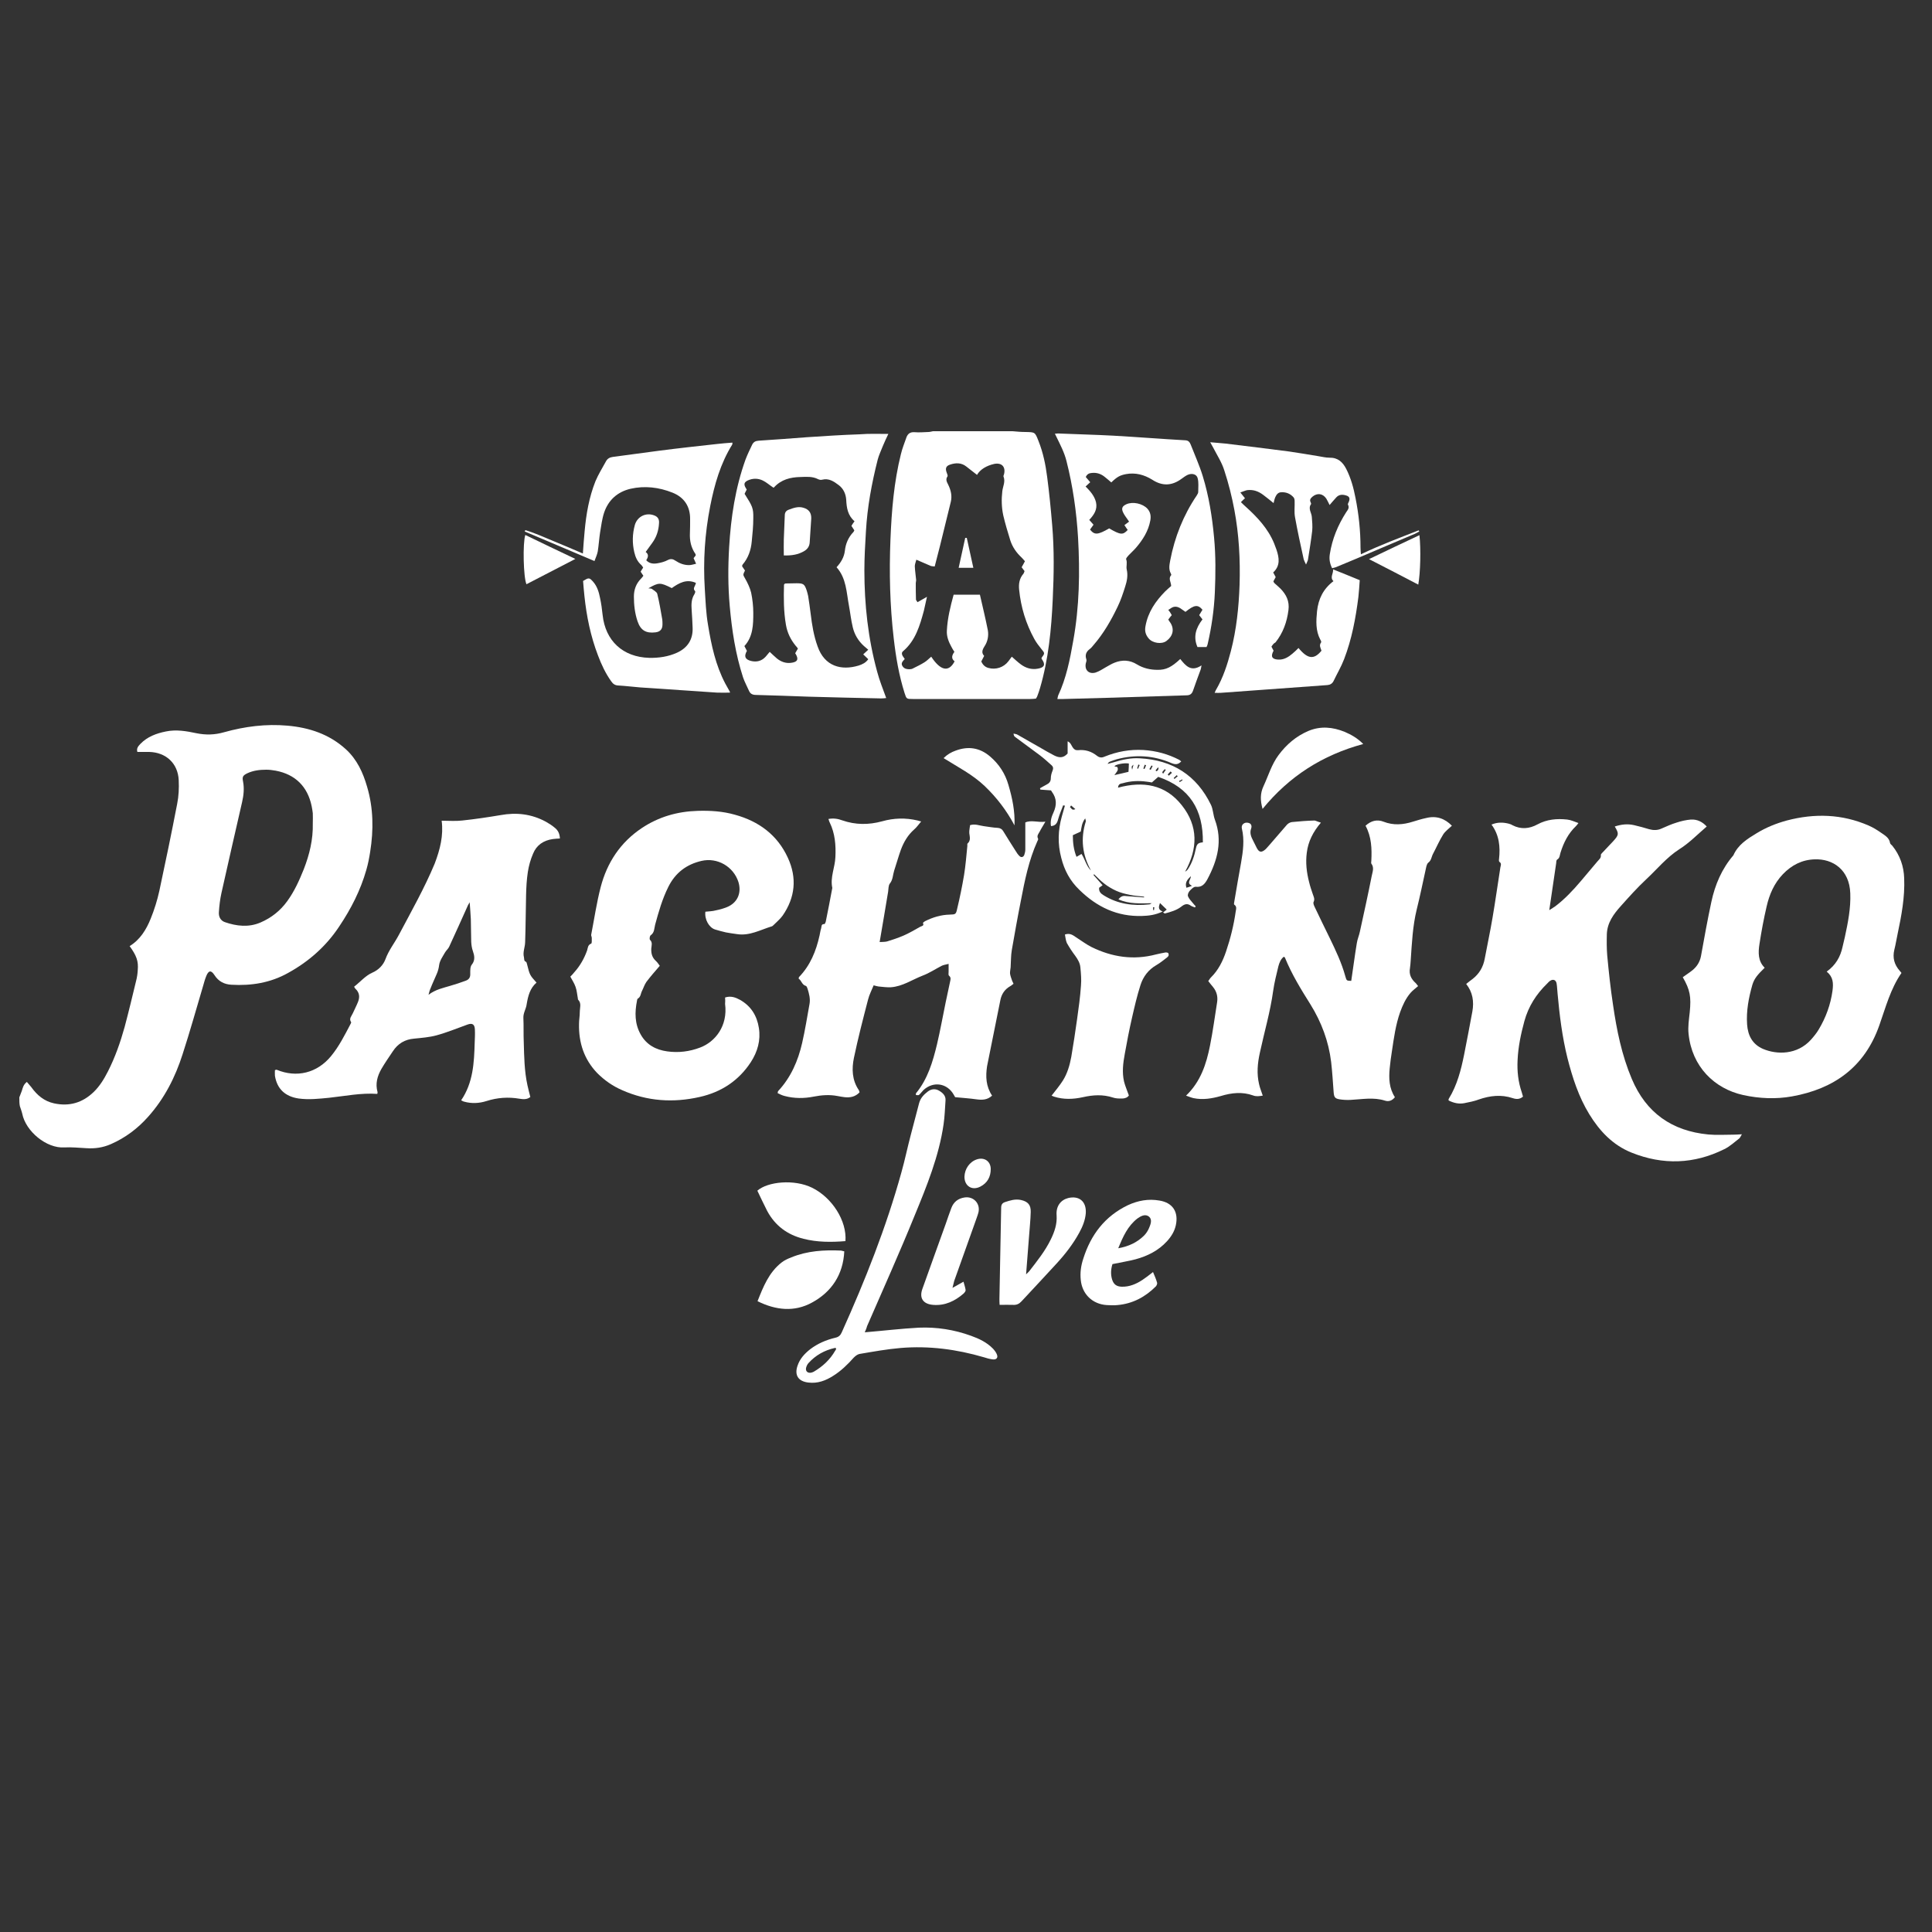 <?xml version="1.0" encoding="UTF-8"?> <svg xmlns="http://www.w3.org/2000/svg" xmlns:xlink="http://www.w3.org/1999/xlink" version="1.1" id="Layer_1" x="0px" y="0px" viewBox="0 0 1000 1000" style="enable-background:new 0 0 1000 1000;" xml:space="preserve"><rect x="0" y="0" width="1000" height="1000" fill="#333333" stroke="none"/> <path style="fill:#FFFFFF;" d="M10,568c0.4-1.1,0.9-2.3,1.3-3.4c0.5-1.6,0.8-3.2,2.6-4.6c0.8,1,1.6,1.8,2.3,2.7 c3,4.2,6.7,7.3,11.8,8.4c7.9,1.7,14.7-0.3,20.5-5.9c3.2-3.1,5.4-6.8,7.4-10.7c3.7-7.3,6.4-15,8.6-22.9c2.1-7.9,4-15.8,5.9-23.7 c0.5-1.9,0.8-3.8,0.9-5.8c0.4-4.6-0.6-7.4-4.2-12.4c5.4-3.3,8.6-8.5,10.9-14.2c1.9-4.7,3.4-9.5,4.5-14.5c3.2-14.9,6.3-29.9,9.2-44.9 c0.8-4,1-8.2,0.8-12.3c-0.4-8.7-6.6-14.4-15.3-14.6c-2,0-4.1,0-6.1,0c-0.6-2,0.6-3.1,1.6-4.2c3.6-3.7,8.2-5.4,13.2-6.4 c5.3-1.1,10.5-0.2,15.7,0.9c4.9,1,9.5,0.9,14.4-0.5c10.7-3,21.7-4.4,32.8-3.4c11.3,1,21.6,4.4,30.2,12.2c5.8,5.3,8.9,12.1,11,19.4 c3.3,11.1,3.4,22.4,1.6,33.7c-0.5,3.2-1.1,6.3-2,9.4c-3,10.5-7.9,20.1-14,29.2c-6.8,10.3-15.8,18.2-26.5,24.1 c-9.1,5.1-19,6.7-29.3,6.1c-3.7-0.2-6.7-1.7-8.8-5c-1.7-2.6-3-2.5-4.2,0.4c-0.7,1.7-1.2,3.5-1.7,5.3c-3.5,11.8-6.8,23.6-10.6,35.3 c-3.8,11.9-9.4,22.9-17.8,32.3c-5.4,6.1-11.8,10.9-19.3,14.2c-4.1,1.8-8.3,2.4-12.7,2.1c-3.8-0.2-7.6-0.6-11.4-0.4 c-9.2,0.6-20-8.3-21.8-17.5c-0.3-1.3-0.8-2.5-1.2-3.8C10,571.3,10,569.7,10,568z M161.9,426.2c0-1.8,0.1-3.5,0-5.3 c-0.1-1.2-0.4-2.5-0.6-3.7c-2.1-10.1-8.5-16.4-18.6-18.3c-1.6-0.3-3.3-0.5-4.9-0.5c-3.4,0-6.8,0.4-9.9,1.9c-2.2,1.1-2.6,1.8-2.1,4.2 c0.7,3.6,0.3,7.2-0.5,10.7c-3.6,15.7-7.2,31.4-10.7,47.1c-0.7,3.2-1.1,6.5-1.3,9.8c-0.2,2.3,0.8,4.4,3.1,5.2 c6.1,2.1,12.3,2.8,18.4,0.2c5.6-2.4,10.3-6.1,13.9-11.1c3.7-5.1,6.2-10.7,8.5-16.4C160.2,442.3,162.1,434.5,161.9,426.2z"></path> <path style="fill:#FFFFFF;" d="M524.1,223.2c2.2,0.2,4.5,0.4,6.7,0.4c4.9,0.1,4.9,0,6.7,4.6c2.4,6,3.7,12.3,4.5,18.6 c1.1,8.3,1.9,16.6,2.6,24.9c1.1,12.8,0.9,25.6,0.3,38.4c-0.7,15.6-2.2,31.1-6.6,46.1c-0.4,1.4-0.9,2.8-1.4,4.1 c-0.1,0.4-0.4,0.7-0.7,1.3c-0.9,0.1-2,0.2-3,0.2c-20.2,0-40.5,0-60.7,0c-3.3,0-3.3,0-4.3-3.1c-2.9-9.2-4.5-18.6-5.6-28.2 c-2-17.1-2.4-34.2-1.7-51.3c0.6-14.9,1.8-29.7,5.4-44.1c0.7-3,1.9-5.9,2.9-8.8c0.7-1.8,1.9-2.7,4-2.6c2.5,0.2,5,0,7.4-0.1 c0.8,0,1.6-0.3,2.3-0.4C496.9,223.2,510.5,223.2,524.1,223.2z M505.7,245.8c-1.9-1.5-3.7-2.9-5.5-4.3c-2.6-2.1-5.6-2-8.5-1 c-2.1,0.7-2.5,2-1.7,4.1c0.2,0.6,0.7,1.6,0.4,2c-1.1,1.6-0.3,2.9,0.4,4.3c1.4,2.9,2.1,5.8,1.3,9c-1.9,7.6-3.7,15.2-5.6,22.8 c-0.9,3.5-1.8,6.9-2.7,10.5c-0.9-0.1-1.6-0.1-2.1-0.3c-2.4-1-4.7-2-7.4-3.2c-0.3,1.2-0.8,2.3-0.8,3.4c0.1,2.4,0.5,4.8,0.7,7.2 c0,0.5-0.2,1-0.2,1.5c0,2.8,0,5.7,0.1,8.5c0,0.4,0.5,0.8,0.8,1.4c1.5-0.9,2.9-1.7,4.9-2.8c-0.6,2.8-1.1,5-1.6,7.2 c-2.1,7.7-4.3,15.4-10.7,20.9c-0.9,0.7-0.8,1.6-0.3,2.5c0.3,0.5,0.7,1,1.1,1.6c-0.9,1.1-2.3,2.1-1.1,3.8c0.9,1.3,2.2,1.5,3.5,1.5 c0.6,0,1.3-0.1,1.8-0.4c2-1,4.1-2,6-3.2c1.3-0.8,2.3-1.9,3.5-2.9c4.8,7.3,9.1,8.2,12.1,2.4c-1.9-1.4-1.4-3.2-0.1-4.9 c-0.6-0.9-1.1-1.7-1.5-2.5c-1.5-2.7-2.6-5.5-2.4-8.5c0.3-6.3,1.8-12.4,3.5-18.6c4.5,0,8.9,0,13.6,0c1.4,6.2,2.9,12.3,4.1,18.4 c0.5,2.9-0.1,5.9-1.7,8.3c-1.2,1.9-1.7,3.4-0.2,5c-0.6,1.2-1.1,2.1-1.5,2.9c0.8,1.7,1.9,2.8,3.6,3.3c3.9,1.1,8-0.2,10.5-3.5 c0.6-0.8,1.2-1.6,1.7-2.3c1.7,1.5,3.1,2.8,4.7,4c2.6,1.9,5.5,2.8,8.8,2.2c3.4-0.6,4.1-2.1,2-5c-0.1-0.1-0.1-0.4-0.1-0.6 c1.8-2.4,1.7-2.4-0.1-4.6c-1.3-1.6-2.6-3.3-3.6-5.1c-4.4-8-7-16.5-7.9-25.6c-0.3-2.9,0.1-5.8,2.2-8.2c0.3-0.4,0.4-0.9,0.6-1.4 c-0.6-0.7-1-1.4-1.5-2c0.6-1,1.1-2,1.7-3.1c-0.6-0.7-1.1-1.3-1.7-1.9c-2.7-2.5-4.8-5.5-5.9-9c-1.3-4.2-2.6-8.5-3.6-12.8 c-0.9-4.1-1-8.4-0.5-12.6c0.3-2.5,1.7-4.9,0.6-7.6c-0.1-0.3,0.2-0.8,0.3-1.2c0.9-3.8-1.2-6-5-5.3C510.6,241,507.3,243,505.7,245.8z"></path> <path style="fill:#FFFFFF;" d="M772,426.8c3.1-1.3,5.9-1.2,8.8-0.5c0.7,0.2,1.4,0.4,2,0.8c4.4,2.3,8.8,1.9,13-0.4 c4.8-2.6,10-3.1,15.4-2.5c1.9,0.2,3.7,1.1,5.8,1.8c-0.6,0.8-0.9,1.2-1.3,1.6c-4,3.8-6.4,8.6-8,13.8c-0.4,1.2-0.3,2.7-1.7,3.5 c-0.4,0.2-0.5,1.1-0.5,1.7c-1.2,7.9-2.3,15.9-3.6,24.5c1.3-0.9,2.3-1.4,3.1-2c5-3.8,9.2-8.3,13.2-13c2.9-3.4,5.7-6.8,8.6-10.2 c0.8-1,2-1.7,1.8-3.4c0-0.5,0.8-1.1,1.3-1.7c1.7-1.8,3.4-3.6,5.1-5.4c3-3.3,3-3.9,0.8-7.6c3.3-1.1,6.6-1.5,10-0.7 c2.6,0.6,5.2,1.3,7.8,2.1c2.2,0.6,4.3,0.6,6.3-0.3c2.6-1.1,5.1-2.3,7.8-3.1c2.4-0.8,5-1.4,7.5-1.6c3.4-0.2,6.1,1.3,8.2,3.6 c-4.7,4-9,8.5-14.1,11.7c-6.7,4.3-11.6,10.4-17.3,15.7c-4.6,4.3-8.8,9-13,13.7c-3.8,4.2-7.1,8.7-7.3,14.6c-0.1,3.7-0.1,7.5,0.2,11.1 c0.8,8.5,1.7,17,3,25.5c1.9,13.1,4.5,26,9.7,38.3c7.4,17.6,20.8,27,39.6,28.8c4.3,0.4,8.6,0.1,13,0.1c1.3,0,2.6-0.1,4.4-0.2 c-0.6,1-0.9,1.7-1.3,2.1c-2.5,1.9-4.9,4.2-7.8,5.6c-15.7,7.8-31.8,8.3-48,1.8c-9.7-3.9-16.5-11.1-21.9-19.9 c-5.5-9-8.7-18.9-11.3-29.1c-2.7-10.9-4.1-22.1-5.1-33.3c-0.2-1.7-0.2-3.5-0.5-5.2c-0.3-1.9-1.8-2.5-3.4-1.4 c-0.5,0.3-0.9,0.8-1.4,1.3c-5.7,5.5-9.8,11.9-11.9,19.6c-1.8,6.6-3.2,13.3-3.5,20.1c-0.3,5.7,0.3,11.3,2.2,16.8 c0.2,0.7,0.4,1.4,0.6,2.1c-1.7,1.5-3.5,1.4-5.3,0.8c-6-2-11.8-1.3-17.6,0.7c-2.4,0.9-5,1.4-7.5,1.9c-2.7,0.5-5.3,0-8.1-1.4 c0-0.3-0.1-0.6,0.1-0.9c4.3-7,6.3-14.8,7.9-22.7c1.5-7.5,2.9-15,4.3-22.5c0.9-5.1,0.2-9.9-3.2-14.2c1.1-0.9,2.2-1.8,3.2-2.5 c3.5-2.7,5.6-6.2,6.4-10.6c1.3-7,2.8-13.9,4-21c1.5-8.7,2.7-17.5,4.1-26.3c0.2-1,0.7-2-0.5-2.8c-0.3-0.2-0.3-1-0.2-1.5 C776.6,438.3,776,432.2,772,426.8z"></path> <path style="fill:#FFFFFF;" d="M683.7,425.8c-4.1,4.8-6.6,9.8-7.3,15.5c-0.7,5.2-0.1,10.3,1.2,15.3c0.5,2.1,1.2,4.2,1.9,6.2 c0.4,1.3,1.2,2.5,0.4,4.1c-0.3,0.6,0.2,1.8,0.6,2.6c2.5,5.3,5.1,10.6,7.7,15.9c3.1,6.4,6.2,12.9,8.1,19.8c0.7,2.5,0.7,2.4,3.1,2.5 c1-6.5,1.8-13.1,2.9-19.6c0.3-2,1.2-4,1.6-6c2.1-9.6,4.2-19.1,6.1-28.7c0.4-2.1,1.4-4.3-0.2-6.4c-0.2-0.3,0-1,0-1.5 c0.3-6.2,0.1-12.4-3-18.1c2.8-2.6,6-3.4,9.3-2.1c5.1,2,10.1,1.6,15.2,0c2.3-0.7,4.5-1.4,6.9-1.9c5.2-1.3,9.6,0.2,13.3,4 c-1.6,1.5-3.4,2.8-4.5,4.5c-2,3.2-3.5,6.7-5.3,10.1c-0.8,1.5-0.8,3.3-2.4,4.5c-0.9,0.7-1.1,2.4-1.4,3.7c-1.5,6.8-2.9,13.7-4.6,20.5 c-2.1,8.6-2.5,17.3-3.1,26.1c-0.1,1.4-0.2,2.9-0.4,4.3c-0.6,3.2,0.6,5.6,2.9,7.7c0.4,0.3,0.6,0.8,1.3,1.6c-1.3,1.2-2.8,2.2-3.9,3.5 c-2.5,2.9-4.1,6.4-5.4,10c-2.3,6.5-3.2,13.2-4.2,19.9c-0.5,3.1-0.9,6.1-1.2,9.2c-0.5,5.2-0.3,10.3,2.7,14.9 c-1.4,1.8-3.2,2.4-5.1,1.8c-5.9-1.9-11.9-0.7-17.8-0.4c-1.9,0.1-3.9,0-5.8-0.3c-2.3-0.4-2.8-1.1-3-3.6c-0.4-5.2-0.7-10.5-1.3-15.7 c-1.3-10.7-5-20.6-10.7-29.8c-4.9-7.8-9.7-15.6-13.2-24.2c-0.1-0.2-0.3-0.3-0.6-0.5c-1.6,1.2-2.3,3.1-2.8,4.9 c-1,4.2-2.1,8.4-2.7,12.7c-1.5,10.9-4.6,21.4-6.9,32.1c-1.2,5.4-1.7,10.8-0.4,16.3c0.4,1.9,1.2,3.7,1.9,5.9 c-0.9,0.1-1.8,0.3-2.6,0.3c-0.8,0-1.7-0.1-2.4-0.4c-5.6-2-11.1-1.4-16.7,0.3c-4.6,1.3-9.3,2.1-14.1,1.1c-1.3-0.3-2.5-0.8-3.9-1.3 c7.6-7.3,10.5-16.4,12.4-25.9c1.5-7.5,2.5-15.1,3.7-22.6c0.4-2.9-0.3-5.5-2.2-7.8c-0.8-1-1.6-1.9-2.4-3c0.5-0.6,0.8-1.3,1.3-1.8 c3.9-3.8,6.2-8.5,7.9-13.5c2.3-6.8,4-13.7,5-20.7c0.2-1.3,0.7-2.6-0.8-3.6c-0.2-0.1,0-1.2,0.1-1.7c1.1-6.7,2.3-13.4,3.5-20.1 c1-5.8,1.8-11.7,0.4-17.5c-0.3-1.4,0.3-2.3,1.2-2.8c0.7-0.4,1.9-0.4,2.7,0c1,0.4,1.3,1.6,0.9,2.7c-0.9,2.4,0,4.4,1.1,6.5 c0.6,1.2,1.2,2.4,1.8,3.6c1.2,2.3,2.4,2.5,4.4,0.8c0.8-0.7,1.5-1.7,2.3-2.5c3-3.4,5.9-6.9,8.9-10.3c0.6-0.7,1.7-1.3,2.6-1.4 c3.9-0.4,7.8-0.7,11.7-0.8C680.8,424.7,682,425.3,683.7,425.8z"></path> <path style="fill:#FFFFFF;" d="M513.5,567.1c-2.5,2.3-5.2,2.3-8.2,1.9c-3.4-0.5-6.9-0.7-10.9-1.1c0,0-0.4-0.6-0.7-1.2 c-3.4-6.1-10.6-7.2-15.7-2.5c-0.8,0.8-1.5,1.8-2.3,2.5c-0.3,0.3-1,0.1-1.6,0.1c0-0.5-0.1-0.7,0-0.9c6.1-7.4,8.7-16.3,10.9-25.4 c1.7-7.2,3-14.6,4.5-21.8c0.7-3.4,1.5-6.9,2.2-10.3c0.2-1.2,0.8-2.3-0.5-3.4c-0.4-0.3-0.2-1.4-0.2-2.1c0-1.2,0-2.4,0-4 c-1.5,0.4-2.6,0.5-3.6,1c-3.3,1.7-6.4,3.8-9.9,5.1c-5.4,2.1-10.4,5.6-16.4,6c-2.1,0.1-4.3-0.2-6.4-0.4c-0.7-0.1-1.4-0.3-2.5-0.6 c-1,2.5-2.3,4.9-2.9,7.4c-2.6,10-5.2,20-7.3,30.1c-1.2,5.7-1,11.6,2.5,16.7c0.2,0.3,0.3,0.7,0.4,1.2c-2.2,2.3-4.8,2.8-7.7,2.5 c-1.2-0.1-2.4-0.4-3.7-0.6c-4.1-0.8-8.2-0.5-12.3,0.3c-5,1-10.1,1-15-0.3c-1.3-0.3-2.5-0.9-3.7-1.5c0.1-0.5,0.1-0.9,0.3-1.1 c6.6-7.1,10.3-15.7,12.4-24.9c1.5-6.6,2.6-13.4,3.8-20.1c0.5-2.7-0.2-5.3-1-7.9c-0.2-0.6-0.5-1.4-0.9-1.5c-2.1-0.6-2.2-2.8-3.7-3.7 c0.1-0.4,0-0.6,0.1-0.8c5.9-6.1,8.9-13.5,10.7-21.6c0.3-1.2,0.4-2.5,0.8-3.6c0.3-0.9-0.1-2.4,1.7-2.3c0.2,0,0.6-0.8,0.7-1.2 c1.2-5.8,2.3-11.7,3.4-17.5c-1.2-5.5,1.4-10.6,1.6-16c0.3-6.2-0.2-12.2-2.9-17.8c-0.3-0.5-0.4-1.1-0.7-1.9c2.6-0.5,5-0.1,7.1,0.7 c6.9,2.4,13.7,2.4,20.7,0.5c6-1.7,12.2-1.9,18.4-0.4c0.5,0.1,0.9,0.3,1.8,0.5c-1.4,1.6-2.3,3-3.6,4.1c-3.3,2.9-5.4,6.5-6.9,10.5 c-1.3,3.6-2.3,7.3-3.5,10.9c-0.7,2.2-0.6,4.6-2.2,6.6c-0.8,1-0.7,2.8-0.9,4.2c-1.4,8.6-2.9,17.2-4.4,26.1c1.2-0.1,2.5,0,3.8-0.3 c3-0.9,5.9-1.9,8.7-3.1c2.9-1.3,5.7-2.9,8.5-4.5c0.7-0.4,2.2-0.4,1.4-2c0-0.1,0.7-0.7,1.1-0.9c4-2,8.2-3.3,12.8-3.4 c2.9-0.1,3.2-0.1,3.8-2.9c1.4-5.8,2.6-11.7,3.6-17.6c0.8-5,1.2-10,1.7-15.1c0-0.4-0.1-1,0.1-1.2c1.8-1.6,1.1-3.5,0.9-5.4 c-0.1-1.4,0.3-2.8,0.4-4.1c2.6-0.8,4.8,0.2,7,0.5c2.4,0.3,4.9,0.8,7.3,0.9c1.3,0.1,2.2,0.6,2.8,1.6c2.1,3.4,4.2,6.8,6.4,10.2 c0.6,1,1.3,2.1,2.2,2.9c0.9,0.8,2,0.4,2.4-0.8c0.3-0.9,0.5-1.8,0.5-2.7c0-4.6,0-9.2,0-14c3.1-1.4,6.4,0.1,10.4-0.4 c-1.2,2.1-2.2,3.6-3,5.2c-0.6,1.1-1.6,2.1-0.8,3.6c0.2,0.3-0.2,1-0.4,1.4c-4.4,9.8-6.5,20.2-8.5,30.7c-1.7,8.5-3.2,17-4.7,25.6 c-0.5,2.9-0.4,6-0.6,8.9c-0.1,1.1-0.4,2.2-0.3,3.3c0.2,1.3,0.7,2.5,1.1,3.7c0.2,0.5,0.4,0.9,0.7,1.5c-0.7,0.5-1.2,1-1.8,1.3 c-2.8,1.6-4.4,4.1-5,7.1c-2.3,11.4-4.6,22.9-6.9,34.3C510.1,557.2,510.3,562.3,513.5,567.1z"></path> <path style="fill:#FFFFFF;" d="M228.6,424.8c3.8,0,7.2,0.3,10.6-0.1c6.7-0.7,13.3-1.7,19.9-2.8c8.2-1.5,16-0.6,23.4,3.4 c1.6,0.9,3.2,1.9,4.6,3.1c1.7,1.3,2.6,3.1,2.7,5.6c-1.3,0.1-2.5,0.1-3.7,0.3c-4.8,0.7-8.4,3.1-10.2,7.6c-1.3,3-2.2,6.2-2.7,9.5 c-0.6,3.9-0.8,7.8-0.9,11.7c-0.2,8.3-0.2,16.5-0.5,24.8c-0.1,2.5-1.3,5-0.6,7.6c0.2,0.9-0.1,1.9,1,2.3c0.3,0.1,0.5,0.8,0.6,1.3 c1.4,5.6,1.4,5.6,4.9,9.5c-3.4,2.9-4.4,7-5.1,11.2c-0.3,2.4-1.8,4.5-1.7,7c0.2,4.2,0,8.5,0.2,12.7c0.2,7.4,0.3,14.9,1.9,22.2 c0.4,2,1,4,1.5,6.1c-1.7,1.4-3.7,1.2-5.6,0.9c-5.8-1-11.5-0.6-17.1,1.2c-3.8,1.2-7.7,1.4-11.6,0.3c-0.5-0.1-0.9-0.4-1.5-0.7 c6.2-9.1,6.7-19.4,7-29.8c0.1-2.3,0.2-4.5,0.1-6.8c-0.1-2.7-1.3-3.5-3.8-2.6c-5.3,1.9-10.6,4.1-16.1,5.6c-3.7,1-7.7,1.3-11.6,1.7 c-4.8,0.4-8.4,2.6-11,6.6c-2,3-4.1,6-5.9,9.1c-2.1,3.7-3.2,7.6-2,11.9c0.1,0.3-0.1,0.6-0.1,1c-8.4-0.6-16.6,1.1-24.9,2 c-5.2,0.5-10.4,1.1-15.7,0.4c-7-1-11.3-4.9-12.4-11.8c-0.1-1,0-2,0-2.9c0.5-0.1,0.8-0.3,0.9-0.2c10.4,4.3,20.9,1.7,28.1-7 c4.2-5.1,7.1-10.9,10.1-16.6c0.2-0.4,0.5-0.9,0.3-1.1c-1.2-1.8,0.3-3.1,0.9-4.5c0.9-2,1.9-3.9,2.7-5.9c1-2.5,0.8-4.8-1.3-6.8 c-0.4-0.3-0.5-0.8-0.7-1.1c3.2-2.5,5.9-5.7,9.3-7.2c3.5-1.5,5.8-4.1,6.9-7c1.7-4.7,4.8-8.5,7-12.7c6.4-12.1,13.2-24.1,18.5-36.8 C227.8,439.6,229.6,432.5,228.6,424.8z M221.8,514.9c3.7-2.8,7.5-3.5,11.1-4.6c2.8-0.8,5.5-1.7,8.2-2.7c1.6-0.6,2.4-1.7,2.3-3.6 c0-1.6-0.1-3.6,0.8-4.7c1.9-2.3,1.3-4.9,0.6-6.9c-0.6-1.7-0.8-3.2-0.9-4.9c-0.1-3.9-0.1-7.8-0.2-11.8c-0.1-2.7-0.4-5.4-0.6-8.7 c-0.5,1-0.8,1.3-0.9,1.6c-3.2,7.1-6.4,14.3-9.7,21.4c-0.5,1.1-1.5,1.9-2.1,2.9c-1.2,2.1-2.8,4.3-3.1,6.6c-0.2,1.6-0.6,3.1-1.2,4.5 c-1.1,2.6-2.3,5.1-3.3,7.7C222.4,512.5,222.2,513.4,221.8,514.9z"></path> <path style="fill:#FFFFFF;" d="M871,505.8c1.6-1.2,3.4-2.3,5-3.6c2.3-1.9,3.8-4.2,4.4-7.2c1.7-9.4,3.4-18.9,5.4-28.2 c1.9-8.9,5.4-17.1,11.4-24.1c2.4-5.5,7.2-8.5,12-11.4c4.9-3,10.1-5.1,15.6-6.6c14.4-3.8,28.6-3.4,42.4,2.6c2.3,1,4.4,2.3,6.4,3.7 c2,1.4,4.3,2.6,4.7,5.4c0.1,0.5,0.8,0.9,1.2,1.4c3.9,4.9,5.9,10.5,6.1,16.8c0.4,9.8-1.4,19.3-3.4,28.8c-0.6,2.7-1,5.5-1.7,8.2 c-1,4.2,0,7.7,2.8,10.9c0.3,0.3,0.5,0.6,0.9,1.1c-5.7,8.2-8.2,17.9-11.5,27.2c-7.6,21.5-23.4,32.8-45.2,36.7 c-8.4,1.5-16.9,1.1-25.2-0.7c-15-3.3-26.6-14.8-28.3-31.7c-0.4-3.6,0.2-7.4,0.6-11.1C875.4,515.9,874.8,512.4,871,505.8z M945.5,502.9c4.7-3.4,7.1-7.7,8.2-12.8c0.4-1.7,0.8-3.4,1.2-5.1c1.6-7.5,3.1-14.9,2.8-22.6c-0.4-12.2-9-18-18.5-17.6 c-6.5,0.2-11.9,3-16.4,7.7c-4.5,4.7-7,10.5-8.4,16.7c-1.5,6.4-2.7,12.9-3.7,19.4c-0.7,4.4-0.8,8.9,2.7,12.3 c-3.8,3.7-5.4,5.6-6.4,8.9c-1.9,6.7-3.2,13.5-2.7,20.5c0.4,5.6,2.7,10.2,8.2,12.6c7.3,3.1,17.7,3.1,24.8-4.7c1.5-1.7,3-3.5,4.1-5.4 c3.7-6.2,6.1-12.8,7.1-20C949,508.9,948.9,505.7,945.5,502.9z"></path> <path style="fill:#FFFFFF;" d="M375.3,516.3c3-1,5.5,0,7.7,1.2c5.7,3.2,8.8,8.2,9.8,14.6c1,6.4-0.7,12.3-4.2,17.7 c-6.3,9.6-15.3,15.5-26.5,18c-13.7,3.1-27.1,2.2-40-3.5c-4.9-2.1-9.2-5.1-13-8.9c-6.8-7.1-9.6-15.7-9.4-25.4c0-2.1,0.4-4.1,0.4-6.2 c0-2.2,1-4.5-0.9-6.4c-0.1-0.1-0.1-0.4-0.1-0.6c-0.4-2-0.5-4.1-1.2-6c-0.6-1.8-1.7-3.4-2.7-5.3c0.7-0.7,1.4-1.4,2-2.2 c3-3.3,5.2-7.2,6.7-11.4c0.4-1.3,0.3-2.8,2.1-3.5c0.4-0.1,0.3-1.9,0.3-2.9c0-0.6-0.4-1.2-0.3-1.7c1.6-8.2,2.8-16.5,4.9-24.6 c3.3-12.7,10.2-23.2,21.3-30.6c8.7-5.8,18.4-8.6,28.9-8.9c6.5-0.2,13,0.2,19.3,2c12.4,3.4,22,10.5,27.4,22.3 c4.8,10.4,3.8,20.5-2.7,29.9c-1.3,1.8-3.1,3.3-4.7,4.9c-0.3,0.3-0.6,0.6-1,0.7c-5.9,1.8-11.4,5-17.9,4c-1.9-0.3-3.9-0.5-5.8-0.9 c-1.9-0.4-3.8-1-5.6-1.5c-3.1-1-5.5-5.2-5-9.2c1.8-0.2,3.6-0.2,5.4-0.7c2.3-0.5,4.7-1.1,6.7-2.1c4.9-2.5,6.6-7.4,5-12.6 c-2.6-8-10.9-12.8-19.1-10.9c-7.8,1.8-13.6,6.2-17.2,13.5c-3.1,6.2-5,12.9-6.8,19.5c-0.5,1.9-0.3,4.1-2.3,5.5 c-0.5,0.3-0.7,1.9-0.4,2.3c1.5,1.4,0.8,3.1,0.7,4.6c-0.1,2.5,0.4,4.6,2.4,6.4c0.9,0.8,1.5,1.9,2,2.5c-2.5,2.9-4.8,5.5-6.9,8.3 c-1,1.4-1.5,3.1-2.3,4.7c-0.7,1.3-0.6,3.1-2.2,4c-0.3,0.2-0.3,0.7-0.4,1.1c-1.2,6-1.2,11.9,1.9,17.4c3,5.4,7.9,8,13.8,8.8 c5.8,0.8,11.5,0.1,17-2c7.7-2.9,14.4-11.1,12.9-22.6C375.4,518.6,375.4,517.5,375.3,516.3z"></path> <path style="fill:#FFFFFF;" d="M606.5,318.4c-0.6,0.7-1.2,1.4-1.8,2.3c0.4,0.7,0.8,1.2,1.2,1.8c2,3.3,1.2,6.8-2.2,9.3 c-2.5,1.8-7.2,1.1-9.2-1.4c-1.5-1.8-2.1-3.7-1.6-6.3c1.3-7.3,5.2-12.9,10.2-18c1-1,2.1-1.9,3.1-2.8c-0.1-2.1-1.6-3.9,0-5.6 c0.1-0.1,0-0.6-0.2-0.9c-1.2-2.2-0.7-4.5-0.3-6.7c2.3-12.1,6.8-23.4,13.7-33.6c0.4-0.6,0.8-1.3,0.8-1.9c0-2.4,0.3-4.9-0.3-7.1 c-0.5-2.1-3-2.7-5.2-1.7c-1.1,0.5-2.1,1.3-3.1,2c-5,3.7-10,3.9-15.2,0.5c-4.2-2.6-8.7-3.8-13.6-2.9c-3.1,0.6-4.6,1.4-7.6,4.3 c-1-0.9-2.1-1.8-3.2-2.7c-2-1.7-4.3-2.5-6.9-2.2c-1.3,0.1-2.4,0.5-3.1,2.1c0.7,0.8,1.5,1.7,2.3,2.7c-0.8,0.7-1.5,1.4-2.4,2.2 c2.4,2.4,4.6,4.9,5.4,8.2c0.8,3.7-1,6.4-3.5,9.1c0.7,0.8,1.4,1.6,2.2,2.5c-0.6,0.8-1.2,1.6-1.8,2.5c2.3,2.9,4,2.8,9.9-0.6 c5.9,3.4,7.1,3.5,9.6,0.8c-0.6-0.8-1.1-1.6-1.7-2.5c0.8-0.6,1.6-1.2,2.4-1.8c-1.2-1.9-2.3-3.1-3-4.6c-1.1-2.2-0.6-3.4,1.6-4.4 c3.3-1.5,8.4-0.4,10.9,2.3c1.6,1.8,1.9,3.8,1.5,6.1c-1,5.5-3.9,10-7.4,14.1c-1.2,1.4-2.6,2.6-3.9,4c-0.5,0.6-1.4,1.5-1.2,2 c0.7,1.8-0.1,3.7,0.3,5.3c0.7,3.1,0.1,6-0.8,8.8c-1.1,3.5-2.3,7.1-3.9,10.4c-3.4,7.1-7.3,13.9-12.5,19.9c-0.6,0.7-1.2,1.5-1.9,2 c-1.9,1.4-2.6,3.1-1.8,5.4c0.2,0.6-0.1,1.4-0.3,2.1c-0.7,3.5,1.7,5.7,5.1,4.7c1.8-0.6,3.5-1.7,5.2-2.7c1.5-0.8,3-1.8,4.6-2.4 c4-1.6,7.9-1.4,11.6,0.9c3.3,2,6.9,2.8,10.6,2.8c4.4,0.1,7.3-1.4,11.8-5.6c2.8,3.5,5.6,6.9,11,3.3c-0.2,1.1-0.3,1.9-0.6,2.6 c-1.3,3.5-2.6,7-3.8,10.5c-0.6,1.7-1.6,2.4-3.4,2.4c-13.8,0.4-27.7,0.9-41.5,1.3c-7.3,0.2-14.7,0.4-22,0.6c-1,0-2,0-3.3,0 c0.2-0.8,0.2-1.3,0.4-1.8c4.2-9,6.1-18.6,7.8-28.3c3.2-17.7,3.5-35.5,2.5-53.4c-0.8-13.4-2.7-26.7-6-39.7c-1.1-4.4-3.2-8.4-5.2-12.5 c-0.2-0.4-0.4-0.9-0.8-1.6c1-0.1,1.8-0.2,2.6-0.1c9.2,0.4,18.4,0.6,27.6,1.1c12.5,0.7,24.9,1.7,37.4,2.4c1.6,0.1,2.2,1,2.7,2.2 c2.1,5.4,4.5,10.7,6.2,16.2c3.2,10.4,4.9,21.1,5.9,31.9c0.9,9.5,0.8,19,0.4,28.5c-0.4,9-1.7,17.9-3.7,26.6c-0.1,0.5-0.3,1-0.6,1.6 c-1.6,0-3.1,0-4.7,0c-2.3-5.3-0.8-9.9,2.6-14.3c-0.5-0.7-1.1-1.4-1.7-2.2c0.5-0.9,1.1-1.8,1.7-2.8c-2.4-2.8-4.2-2.6-8.8,1.1 c-1.8-1.1-3.5-3.1-6-2.6c-1,0.2-1.9,1-2.9,1.6C605.5,316.6,606,317.5,606.5,318.4z"></path> <path style="fill:#FFFFFF;" d="M550.3,416.8c-0.9,2.4-1.9,4.7-2.6,7.2c-0.5,2-1.3,3.4-3.7,3.6c-0.5-2.5,0.3-5,1.3-7.1 c1.7-3.8,1.7-7.2-0.8-10.6c-0.1-0.2-0.2-0.3-0.5-0.8c-1.7-0.1-3.6-0.3-5.5-0.4c-0.1-0.2-0.1-0.5-0.2-0.7c1.1-0.6,2.2-1.3,3.4-1.9 c1.4-0.7,2.2-1.6,2.2-3.3c0-1.3,0.4-2.7,0.9-3.9c0.5-1.2,0.3-2.1-0.5-2.8c-2-1.8-4-3.6-6.1-5.2c-4.2-3.2-8.5-6.2-12.7-9.4 c-0.5-0.3-0.8-0.8-0.9-1.8c0.7,0.2,1.5,0.2,2.1,0.6c4.1,2.3,8.1,4.6,12.1,6.9c2.2,1.3,4.5,2.6,6.8,3.8c2.4,1.2,4.7,1.6,7-1 c0-1.8,0-3.9,0-6.3c1.6,0.7,1.9,2.1,2.6,3.1c0.7,1.1,1.5,1.6,2.8,1.5c3.7-0.4,6.9,0.6,9.8,2.9c1.3,1,2.5,1.1,4,0.4 c6.4-2.6,13.1-3.8,20-3.4c6.6,0.4,12.8,2.1,18.6,5.1c0.3,0.2,0.6,0.5,1,0.8c-1.6,1.7-3,1.7-5,0.9c-9.2-4-18.7-4.6-28.4-2 c-1.1,0.3-2.1,0.7-3.2,1.1c-0.6,0.2-1.1,0.5-1.5,1.3c1-0.3,2-0.5,3-0.8c4.5-1.4,9-2.4,13.7-2.1c16.9,0.9,29.4,8.8,36.8,24.1 c1.1,2.3,1.1,5.1,2,7.6c4.1,11,1.4,21-3.8,30.8c-1.3,2.4-2.8,4.4-6.1,4c-1-0.1-2.3,1.2-3.2,2.2c-0.6,0.7-1.1,2-0.8,2.7 c0.5,1.3,1.6,2.4,2.5,3.5c0.4,0.6,1,1.1,1.5,1.7c-0.1,0.2-0.3,0.4-0.4,0.6c-0.7-0.3-1.5-0.5-2.1-0.9c-1.9-1.4-3.4-0.8-5,0.5 c-2.5,1.9-5.4,2.7-8.4,3.5c-0.2,0.1-0.5-0.3-1-0.5c0.7-0.6,1.3-1,1.9-1.5c-1.1-1.1-2.2-2.1-3.5-3.4c-0.7,2-1.1,3.4,1.4,4.4 c-3.8,1.8-7.2,2.2-10.7,2.3c-12.8,0.4-23.3-4.6-32.4-13.5c-4.9-4.7-7.8-10.2-9.4-16.6c-1.9-7.1-1.7-14.3,0.3-21.4 c0.5-1.9,1.1-3.7,1.6-5.6C550.7,417,550.5,416.9,550.3,416.8z M578.7,407.7c12.9-3.5,24.5-1.7,33,9.1c8.6,10.8,8.3,22.5,1.7,34.4 c0.7-0.4,1.1-0.8,1.4-1.2c2.2-3.3,3.4-7,4.2-10.9c0.5-2.3,1.2-2.9,3.6-3.1c0.2-16.8-6.7-28.3-23.1-33.9c-1.1,1-2.3,2-3.3,2.9 c-1-0.2-1.8-0.3-2.6-0.4c-4.2-0.6-8.4-0.4-12.5,0.8C580.1,405.6,578.8,405.7,578.7,407.7z M592.2,464.5c0-0.1,0-0.3-0.1-0.4 c-2.4-0.3-4.8-0.4-7.2-0.9c-2.4-0.5-4.9-1.1-7.1-2.1c-2.2-1-4.4-2.3-6.3-3.8c-1.9-1.4-3.5-3.2-5.2-4.8c-0.1,0.1-0.2,0.2-0.3,0.4 c1.5,1.7,3,3.4,4.7,5.3c-0.6,0.4-1.3,0.9-1.8,1.3c-0.2,2.1,1,3.1,2.5,4c7.3,4.5,15.2,5.5,23.5,4.6c0.4,0,0.8-0.4,1.2-0.6 c-5.8,0.1-11.6,0.5-17.2-2c1.2-1.5,2.3-2,4-1.7C585.9,464.1,589,464.2,592.2,464.5z M559.8,442c1.9,3,2.5,6.3,4.9,8.6 c-4.5-8.1-5.5-16.5-2.7-25.4c0.1-0.3-0.1-0.7-0.3-1.6c-1.8,2.4-1.9,4.6-2.3,6.8c-1.4,0.6-2.7,1.3-4.1,1.9c0,3.8,0.4,7.5,1.9,11.2 C558.2,442.9,558.9,442.5,559.8,442z M576.8,401.2c2.8-0.6,5.1-1.2,7.3-1.7c0.1-1.6,0.2-3,0.2-4.3c-2.4-0.5-7.5,0.6-7.4,1.5 c0.5,0.1,0.9,0.2,1.4,0.3C579.2,398.7,577.8,399.7,576.8,401.2z M617,458.5c-3.1-1.4-0.6-3.1-0.6-5c-1.9,1.8-3.2,3.4-2.3,6 C614.9,459.3,615.7,459,617,458.5z M554.4,416.9c-0.2,0.3-0.4,0.6-0.6,0.9c0.8,0.4,0.9,1.9,2.8,1 C555.8,418.1,555.1,417.5,554.4,416.9z M603.4,398.5c-0.2-0.1-0.4-0.3-0.5-0.4c-0.4,0.5-0.9,0.9-1.3,1.5c-0.1,0.1,0.2,0.4,0.4,0.9 C602.5,399.7,603,399.1,603.4,398.5z M586.7,395.8c-1.1,0.9-1.1,0.9-0.7,2.6C586.3,397.2,586.5,396.5,586.7,395.8z M609.6,401.8 c-0.2-0.2-0.4-0.4-0.5-0.6c-0.5,0.5-1.1,1-1.6,1.5c0.1,0.2,0.3,0.3,0.4,0.5C608.5,402.7,609,402.2,609.6,401.8z M604.4,400.9 c0.2,0.2,0.4,0.4,0.6,0.6c0.5-0.5,1-1,1.6-1.5c-0.2-0.2-0.5-0.5-0.7-0.7C605.4,399.8,604.9,400.3,604.4,400.9z M598.1,398.8 c0.2,0.1,0.3,0.3,0.5,0.4c0.3-0.2,0.7-0.4,0.8-0.7c0.2-0.3,0.2-0.8,0.3-1.1c-0.1,0-0.2-0.1-0.4-0.1 C598.9,397.7,598.5,398.3,598.1,398.8z M594.9,398.1c0.2,0.1,0.5,0.2,0.7,0.4c0.3-0.7,0.7-1.4,1-2c-0.2-0.1-0.4-0.2-0.6-0.3 C595.7,396.8,595.3,397.5,594.9,398.1z M597.5,469.6c-0.2,0-0.5,0-0.7,0c0,0.5,0.1,1,0.1,1.5c0.1,0,0.3,0,0.4,0 C597.4,470.6,597.4,470.1,597.5,469.6z M610.3,404.2c0.1,0.2,0.2,0.4,0.3,0.6c0.5-0.3,1-0.6,1.5-1c-0.1-0.1-0.2-0.3-0.2-0.4 C611.4,403.7,610.9,404,610.3,404.2z M593.2,396.1c-0.2-0.1-0.5-0.2-0.7-0.3c-0.2,0.7-0.5,1.3-0.7,2c0.2,0.1,0.4,0.2,0.6,0.2 C592.7,397.4,593,396.7,593.2,396.1z M589.9,396c-0.2-0.1-0.5-0.2-0.7-0.3c-0.2,0.7-0.4,1.3-0.6,2c0.2,0.1,0.3,0.1,0.5,0.2 C589.3,397.2,589.6,396.6,589.9,396z"></path> <path style="fill:#FFFFFF;" d="M658.1,334.7c0.4,0.7,0.7,1.4,1.1,2.1c-1.6,2.9-0.9,4.4,2.3,4.6c3,0.2,5.4-1.3,7.5-3.1 c1.1-0.9,2.1-1.9,3.1-2.9c4.7,5.7,8,6.2,11.9,1.4c-0.4-1.3-1.4-2.7-0.2-4.3c0.2-0.2-0.1-1-0.4-1.4c-2.5-4.7-2.2-9.7-1.7-14.8 c0.7-6.3,3.2-11.5,8.5-15.5c-2-1.9,0-3.8-0.2-6.1c4.6,1.9,9.1,3.6,13.8,5.6c-0.2,3-0.4,5.8-0.7,8.7c-1.4,11-3.4,21.8-7.4,32.2 c-1.5,3.9-3.7,7.6-5.5,11.4c-0.7,1.3-1.8,1.9-3.2,2c-18.3,1.3-36.7,2.7-55,4c-1,0.1-2,0-3.3,0c0.4-0.8,0.5-1.3,0.8-1.7 c3.6-6.2,5.8-13,7.6-19.9c2.9-11.2,4.1-22.7,4.5-34.3c0.4-13.1-0.3-26-2.7-38.8c-1.3-6.9-3-13.7-5.2-20.4c-1.3-4.2-3.8-8-5.8-11.9 c-0.4-0.8-0.9-1.6-1.5-2.7c2.9,0.3,5.4,0.4,8,0.7c11,1.3,21.9,2.7,32.9,4.1c5,0.7,10,1.6,15,2.4c1.9,0.3,3.9,0.8,5.8,0.8 c4.4-0.1,6.9,2.3,8.7,5.8c2.4,4.7,3.8,9.8,4.8,15c1.7,8.5,2.6,17.1,2.6,25.8c0,1,0.1,2,0.2,3.4c10-4.8,20-8.5,29.9-12.4 c0.1,0.2,0.2,0.4,0.3,0.6c-0.8,0.4-1.6,0.9-2.5,1.3c-10,4.2-20,8.5-29.9,12.7c-3.6,1.5-7.2,3-10.8,4.5c-0.6,0.2-1.2,0.3-1.9,0.5 c-1.2-2.4-1.6-4.7-1.2-7.2c1.2-7.9,4.2-15.1,8.5-21.8c0.8-1.2,1.8-2.2,0.9-3.9c-0.2-0.3,0.3-1.1,0.5-1.6c0.6-1.6,0.3-2.6-1.3-3.1 c-1.8-0.6-3.7-0.7-5.2,0.9c-1.2,1.3-2.3,2.6-3.5,4c-0.6-1.2-1.1-2.3-1.7-3.3c-1.8-2.7-4.7-3.1-7.2-1c-0.9,0.8-1.6,1.6-0.9,2.9 c0.1,0.3,0.3,0.7,0.2,0.9c-1.7,2.4,0.3,4.5,0.4,6.7c0.2,2.4,0.4,4.7,0.2,7.1c-0.6,5-1.4,10-2.2,15c-0.1,0.6-0.5,1.2-1,2.5 c-0.6-1.3-1-2-1.2-2.7c-1.6-7.3-3.2-14.5-4.5-21.8c-0.5-2.7-0.1-5.5-0.2-8.2c0-0.7-0.1-1.5-0.5-2c-1.7-2-4-2.9-6.6-2.7 c-1.5,0.1-2.3,1.2-2.9,2.5c-0.4,0.9-0.6,1.9-0.9,3.1c-1.8-1.5-3.6-2.9-5.3-4.2c-2.5-1.9-5.2-2.9-8.4-2.5c-1,0.2-2,0.7-3.5,1.2 c1,1.3,1.7,2.1,2.4,3c-0.6,0.5-1.2,1.1-2.1,2c0.8,0.8,1.5,1.5,2.3,2.2c6.1,5.5,11.7,11.4,14.9,19.2c0.4,1,0.8,2.1,1.2,3.2 c1.4,4.2,2.1,8.3-1.7,11.8c0.5,0.9,0.8,1.5,1.3,2.4c-0.3,0.6-0.8,1.4-1.2,2.2c0.2,0.4,0.3,0.7,0.5,0.9c1.1,1,2.2,1.9,3.2,2.9 c3,3.1,4.7,6.5,4.1,11.1c-0.8,6.2-2.8,11.8-6.7,16.7C659.2,333,658.7,333.8,658.1,334.7z"></path> <path style="fill:#FFFFFF;" d="M459.8,224.6c-1,2.1-2,4.2-2.9,6.4c-0.9,2.3-2,4.6-2.6,6.9c-3.1,12.2-5.4,24.6-6.1,37.2 c-0.4,6.7-0.8,13.4-0.8,20.1c0,17.7,1.9,35.2,6.6,52.4c1.2,4.6,3,9,4.7,13.7c-0.8,0.1-1.7,0.2-2.6,0.2c-12.5-0.3-25-0.5-37.5-0.9 c-9.1-0.3-18.2-0.7-27.2-0.9c-1.8,0-3-0.5-3.7-2.1c-1-2.3-2.3-4.6-3.1-7c-3.9-12-5.8-24.5-6.9-37c-0.9-10.1-0.9-20.2-0.3-30.3 c0.9-15.5,3.2-30.8,8.5-45.5c1-2.6,2.2-5.1,3.4-7.6c0.7-1.4,1.7-2,3.4-2.1c8.3-0.5,16.7-1.2,25-1.8c9.1-0.6,18.1-1.2,27.2-1.5 C449.8,224.4,454.7,224.6,459.8,224.6z M442.3,269.8c-3.5-3-4.1-6.9-4.3-11.1c-0.2-3.1-1.5-5.9-4-7.7c-2.4-1.8-5-3.6-8.5-2.7 c-0.6,0.2-1.5,0-2.1-0.3c-2.9-1.5-6-1.2-9.1-1.1c-5.2,0.1-10,1.3-13.7,5.4c-0.1,0.1-0.4,0.1-0.3,0.1c-2-1.3-3.6-2.8-5.5-3.7 c-2.5-1.2-5.2-1.2-7.8,0c-1.8,0.9-2.1,1.9-1.1,3.7c0.2,0.4,0.4,0.7,0.6,1c-0.4,0.8-0.8,1.5-1.1,2.2c4.1,6.5,4.6,7.4,4.5,12.7 c0,4-0.4,8-0.8,12c-0.4,4.4-1.8,8.5-4.7,11.9c-0.2,0.2-0.2,0.6-0.3,0.9c0.5,0.7,1,1.5,1.5,2.2c-1.2,2.4-1,2.2,0.1,4.2 c1.3,2.3,2.5,4.8,3.1,7.3c0.7,3.4,1.1,7,1.1,10.4c0,6.1-0.1,12.3-4.6,17.2c0.5,1,0.9,1.8,1.3,2.5c-1.6,2.8-1,4.4,2.1,5.2 c2.9,0.7,5.5,0.1,7.6-2.2c0.7-0.8,1.4-1.7,2.1-2.5c1.3,1.2,2.5,2.4,3.7,3.4c2.1,1.7,4.5,2.6,7.2,2.3c3.6-0.4,4.3-1.9,2.3-5 c0.5-0.8,0.9-1.5,1.4-2.4c-0.4-0.6-0.8-1.1-1.2-1.5c-2.6-3.2-4.3-6.7-5-10.8c-1.2-6.9-1.2-13.8-1-20.7c0-0.2,0.2-0.3,0.3-0.5 c0.2-0.1,0.4-0.2,0.6-0.2c1.9,0,3.7-0.1,5.6-0.1c3.5,0,4.1,0.4,5.2,3.6c0.3,1,0.6,2,0.8,3c0.5,3.1,0.9,6.1,1.3,9.2 c0.7,5.8,1.6,11.4,3.6,16.9c3.6,10.3,12.2,12.6,21.2,9.9c1.9-0.6,3.8-1.5,5-3.3c-0.9-0.9-1.8-1.7-2.6-2.5c0.9-0.8,1.7-1.6,2.6-2.4 c-0.8-0.7-1.5-1.3-2.2-1.9c-2.9-2.6-4.9-5.9-5.8-9.7c-0.9-3.7-1.3-7.5-2-11.3c-1.3-6.8-1.3-14.1-6.4-19.8c2.3-2.5,3.9-5.2,4.3-8.5 c0.4-3.7,1.8-7,4.4-9.7c0.2-0.2,0.3-0.5,0.5-0.9c-0.5-0.7-1-1.5-1.5-2.3C441,271.6,441.5,270.9,442.3,269.8z"></path> <path style="fill:#FFFFFF;" d="M360.2,301.7c-4.9-2.2-8.8,0.1-12.5,2.7c-6-3-6.7-3-12.1,0.1c0.8,0.1,1.5,0.1,1.8,0.3 c1,0.8,2.6,1.6,2.8,2.6c1.1,4.4,1.8,8.8,2.6,13.3c0.1,0.8,0.1,1.6,0.1,2.5c0,2.5-1.2,3.8-3.6,4.1c-4.9,0.6-7.7-1-9.3-5.7 c-1.4-4.1-1.9-8.5-1.9-12.8c0-3.5,1.1-6.7,3.7-9.3c0.4-0.4,0.8-0.9,1.2-1.5c-0.5-0.8-1-1.4-1.4-2.1c0.4-0.7,0.8-1.4,1.3-2.1 c-0.3-0.5-0.6-1-0.9-1.3c-2.1-1.8-3.1-4.1-3.7-6.7c-1.1-4.7-1-9.4,0.3-14.1c1.3-4.4,5.8-6.6,10.1-4.9c1.8,0.7,2.6,2,2.4,4.1 c-0.2,3.7-1.3,7.1-3.5,10.1c-1.1,1.5-2.2,3-3.4,4.7c1.8,1.3,1.2,2.8,0.3,4.3c1.8,1.9,4,1.9,6.1,1.5c1.7-0.3,3.5-0.8,5-1.6 c1.5-0.8,2.7-0.6,4,0.3c2.1,1.4,4.4,2.3,7,2.3c1.2,0,2.3-0.4,3.7-0.7c-0.6-1.3-0.9-2.1-1.3-2.9c0.4-0.5,0.8-1,1.1-1.4 c-0.1-0.3,0-0.5-0.1-0.7c-2.3-3.3-3.1-6.9-2.9-10.9c0.1-2.4,0.1-4.8,0.1-7.1c0.1-6.7-3.1-11.4-9.1-13.8c-7-2.8-14.4-3.7-21.8-2 c-6.7,1.6-11.4,5.8-13.6,12.3c-1.1,3.3-1.5,6.8-2.1,10.3c-0.5,3.3-0.7,6.6-1.2,9.8c-0.3,1.6-1,3.1-1.7,5 c-12.3-5.2-24.2-10.3-36.1-15.3c0.1-0.2,0.2-0.5,0.3-0.7c5.1,1.5,10,3.8,14.9,5.8c4.9,2,9.8,4.1,14.9,6.3c0.3-4,0.5-7.7,0.9-11.5 c0.8-8.9,2.3-17.6,5.6-25.9c1.5-3.6,3.6-6.9,5.5-10.4c0.7-1.3,1.9-2,3.5-2.2c8-1,15.9-2.2,23.9-3.2c10-1.3,20.1-2.4,30.1-3.5 c2.6-0.3,5.2-0.5,7.9-0.7c0,0.6,0,0.8-0.1,1c-6.1,9.8-9.2,20.7-11.4,31.9c-2.8,14.2-3.7,28.4-2.8,42.8c0.4,6.3,0.6,12.6,1.7,18.8 c1.7,10.4,3.9,20.7,8.9,30.2c0.8,1.5,1.6,2.9,2.4,4.3c0,0.1,0,0.2,0,0.4c-2.2,0-4.4,0.1-6.6,0c-13.3-0.9-26.6-1.8-39.9-2.7 c-3.8-0.3-7.6-0.8-11.4-1c-1.6-0.1-2.6-0.8-3.5-2.1c-3-4.2-5.1-8.7-6.9-13.5c-3.8-9.9-5.9-20.2-7-30.7c-0.3-2.7-0.5-5.3-0.7-7.8 c3-1.8,3.2-1.8,5.2,0.4c2.1,2.4,3,5.4,3.6,8.5c0.6,2.8,1,5.7,1.3,8.6c1.4,13.5,10.5,21.9,24.1,22.3c5,0.1,9.9-0.6,14.5-2.7 c5.4-2.5,8.2-6.8,8-12.8c-0.1-3.1-0.3-6.2-0.5-9.3c-0.2-2.8-0.2-5.6,1.4-8.1c0.3-0.5,0.6-1.4,0.4-1.6 C358.3,304.5,359.9,303.5,360.2,301.7z"></path> <path style="fill:#FFFFFF;" d="M447.6,689.6c9.6-0.8,18.7-1.9,27.9-2.4c9.2-0.4,18.3,1,27.1,4.2c4.2,1.5,8.2,3.4,11.4,6.7 c0.8,0.9,1.6,1.9,2,3c0.7,1.7-0.3,2.8-2.3,2.5c-1.5-0.2-3-0.6-4.5-1.1c-14-4.1-28.3-6-42.9-4.8c-7.2,0.6-14.3,1.9-21.4,3.1 c-1.1,0.2-2.2,1.1-3,1.9c-3.2,3.6-6.6,6.9-10.6,9.4c-3.9,2.5-8.1,4.1-12.9,3.5c-5.2-0.6-7.3-3.8-5.6-8.7c1.2-3.6,3.6-6.2,6.5-8.5 c3.9-3,8.4-4.9,13.1-6c1.7-0.4,2.6-1.2,3.3-2.8c12.1-26.9,23-54.3,30.9-82.9c1.8-6.4,3.1-12.8,4.8-19.2c1.4-5.5,2.9-10.9,4.3-16.4 c0.7-2.7,2.4-4.5,4.5-6.1c1.8-1.4,3.9-1.6,5.8-0.5c1.9,1.1,3.6,2.6,3.4,5.1c-0.3,4.1-0.4,8.2-1,12.3c-2.4,16.6-8.7,32-15,47.3 c-7.8,19.2-16.3,38.1-24.6,57.2C448.5,687.6,448,688.6,447.6,689.6z M432.8,697.9c-0.3-0.1-0.5-0.3-0.7-0.2 c-5.4,1.2-10,3.8-13.7,7.9c-0.6,0.7-1,1.6-1.2,2.5c-0.3,1.7,0.9,2.7,2.6,2.4c0.5-0.1,1-0.3,1.4-0.5c4.6-2.7,8.4-6.2,11.1-10.9 C432.7,698.7,432.7,698.3,432.8,697.9z"></path> <path style="fill:#FFFFFF;" d="M551.2,483.7c2.7-0.9,4.2,0.4,5.7,1.4c2.7,1.7,5.3,3.7,8.1,5.1c10.6,5.2,21.7,6.9,33.4,3.8 c1.6-0.4,3.2-0.7,4.8-1c0.5-0.1,1,0.1,1.4,0.2c0.7,1.2,0.1,1.9-0.7,2.5c-1.7,1.3-3.4,2.7-5.3,3.8c-4.2,2.4-6.9,6-8.3,10.4 c-1.8,5.6-3.1,11.3-4.4,17c-1.4,6.1-2.6,12.3-3.7,18.5c-0.9,4.8-1.5,9.6-0.4,14.4c0.6,2.4,1.6,4.6,2.5,7.2c-0.7,1.1-2.1,1.6-3.6,1.6 c-1.5,0-3.2,0-4.6-0.5c-5.2-1.7-10.3-1.4-15.6-0.2c-5,1.1-10,1.3-15-0.3c-0.5-0.2-0.9-0.4-1.2-0.5c2.1-2.7,4.2-5.2,5.9-7.9 c2.3-3.7,3.5-7.9,4.3-12.2c1.1-6.5,2.1-13,3-19.5c0.8-5.7,1.6-11.4,2-17.2c0.3-3.2,0-6.4-0.3-9.6c-0.2-2.2-1.3-4.1-2.6-5.9 c-1.6-2.1-3.1-4.4-4.4-6.7C551.6,486.7,551.5,485.2,551.2,483.7z"></path> <path style="fill:#FFFFFF;" d="M575.8,654.3c-0.8,2.6-1,5.2-0.2,7.9c0.8,2.6,2.3,3.7,5,3.8c4,0.1,7.5-1.4,10.7-3.5 c1.8-1.2,3.5-2.5,5.5-4.1c0.8,1.9,1.6,3.7,2.1,5.5c0.2,0.5-0.2,1.4-0.6,1.9c-5.5,5.5-12,9-19.9,9.7c-1.8,0.2-3.7,0.1-5.6,0 c-7.4-0.5-12.7-5.7-13.4-13c-0.4-3.8,0.1-7.4,1.3-11c3.9-12.4,11.2-22,23.1-27.7c5.2-2.4,10.6-3.4,16.3-2.4c6.9,1.1,10,5.9,8.5,12.8 c-0.7,3.2-2.4,5.9-4.6,8.3c-4.4,4.8-10,7.6-16.2,9.3C584,652.8,580,653.4,575.8,654.3z M578.8,646.1c5.6-1,9.8-3.1,13.3-6.5 c1.1-1.1,2.1-2.6,2.7-4.1c0.8-1.9,1.7-4.3-0.1-5.8c-1.9-1.5-4.2-0.3-6,1C583.7,634.6,581.3,640,578.8,646.1z"></path> <path style="fill:#FFFFFF;" d="M517.4,675.4c-0.1-1.3-0.1-2.2-0.1-3.1c0.3-15.7,0.6-31.4,0.9-47.1c0-1.6,0.5-2.5,2-3 c2.7-0.9,5.3-1.7,8.2-1.1c3.6,0.8,5.2,2.5,5.1,6.2c-0.1,4.3-0.6,8.6-0.9,13c-0.5,6.3-1,12.5-1.5,19.3c0.8-0.8,1.3-1.2,1.7-1.7 c4-5.2,8.2-10.4,11.1-16.4c1.9-3.9,3.3-7.9,3-12.4c-0.4-4.8,2.1-8,6-9c5.4-1.3,9.5,1.5,9.1,7.9c-0.3,3.5-1.6,6.8-3.3,9.9 c-3.2,5.9-7.3,11.2-11.9,16.2c-6,6.6-12.1,13-18.1,19.5c-1.2,1.3-2.5,1.9-4.3,1.8C522.1,675.3,519.9,675.4,517.4,675.4z"></path> <path style="fill:#FFFFFF;" d="M437.6,642.4c-7.4,0.6-14.6,0.6-21.7-1.2c-8.4-2.1-14.7-6.8-18.8-14.4c-1.8-3.5-3.4-7-5.1-10.5 c5.3-4.7,19.1-6.1,28.4-1.5C430.7,619.9,438.4,631.9,437.6,642.4z"></path> <path style="fill:#FFFFFF;" d="M437,647.7c-0.6,12.1-6.6,21-16.7,26.5c-9.1,5-18.7,4-28.2-0.7c3-7.6,5.9-14.9,12.4-20 c1.5-1.2,3.3-2,5.1-2.7c8.3-3.4,17-3.9,25.8-3.5C435.9,647.4,436.4,647.6,437,647.7z"></path> <path style="fill:#FFFFFF;" d="M493,666.6c2.2-1.2,3.8-2.1,5.7-3.2c0.4,1.5,0.9,2.9,1.1,4.3c0.1,0.5-0.5,1.3-1,1.8 c-4.5,3.9-9.6,6.4-15.8,5.9c-5.1-0.4-7.3-3.4-5.6-8.2c4-11.4,8.2-22.7,12.2-34c0.9-2.6,1.8-5.3,2.8-7.9c1.2-3.2,3.5-5,6.9-5.5 c4.7-0.7,8.3,3.3,7.1,7.9c-0.5,1.8-1.2,3.5-1.8,5.3c-3.6,10-7.1,20-10.7,30C493.7,663.9,493.4,664.9,493,666.6z"></path> <path style="fill:#FFFFFF;" d="M653.5,418.7c-1.2-4.3-1.3-8,0.5-11.8c2.5-5.4,4.2-11.3,7.8-16.1c4-5.4,9.1-9.8,15.5-12.5 c6.3-2.6,12.5-2,18.7,0.5c3.5,1.5,6.8,3.4,9.6,6.3C684.5,390.8,667.3,401.8,653.5,418.7z"></path> <path style="fill:#FFFFFF;" d="M525.1,427.2c-4.1-7.7-9.2-14.4-15.5-20.4c-6.2-5.9-13.7-9.7-21.2-14.4c1.9-1.9,4-3.1,6.3-3.9 c6.5-2.4,12.4-1.5,17.7,3c4.7,4,7.9,8.9,9.6,14.9C524,413.2,525.4,420,525.1,427.2z"></path> <path style="fill:#FFFFFF;" d="M297.8,289.3c-8.7,4.5-17,8.8-25.3,13.1c-1.6-3.5-2-21.4-0.6-25.5C280.4,281,288.9,285.1,297.8,289.3 z"></path> <path style="fill:#FFFFFF;" d="M734.7,277c0.8,7.3,0.5,19.4-0.6,25.6c-8.4-4.4-16.7-8.7-25.5-13.2C717.5,285.1,726,281.1,734.7,277z "></path> <path style="fill:#FFFFFF;" d="M499.2,609.1c0.1-4.1,2.7-7.8,6.4-9c3.9-1.3,7.2,1,7.2,5c0,4-1.7,7.2-5.4,9.1 C503.1,616.4,499.2,613.9,499.2,609.1z"></path> <path style="fill:#FFFFFF;" d="M500.4,278.4c1.1,5.1,2.2,10.2,3.4,15.5c-2.6,0-5,0-7.6,0c1.2-5.3,2.3-10.4,3.4-15.5 C499.9,278.4,500.1,278.4,500.4,278.4z"></path> <path style="fill:#FFFFFF;" d="M405.7,287.5c0-3.1-0.1-5.7,0-8.4c0.1-4.1,0.4-8.2,0.5-12.3c0-1.6,0.7-2.5,2.1-3 c2.4-0.9,4.9-1.8,7.5-1c2.9,0.8,4.2,2.7,4.1,5.6c-0.2,4.1-0.6,8.2-0.8,12.3c-0.1,2-1.1,3.5-2.8,4.5 C413.2,287.1,409.7,287.6,405.7,287.5z"></path> </svg> 
